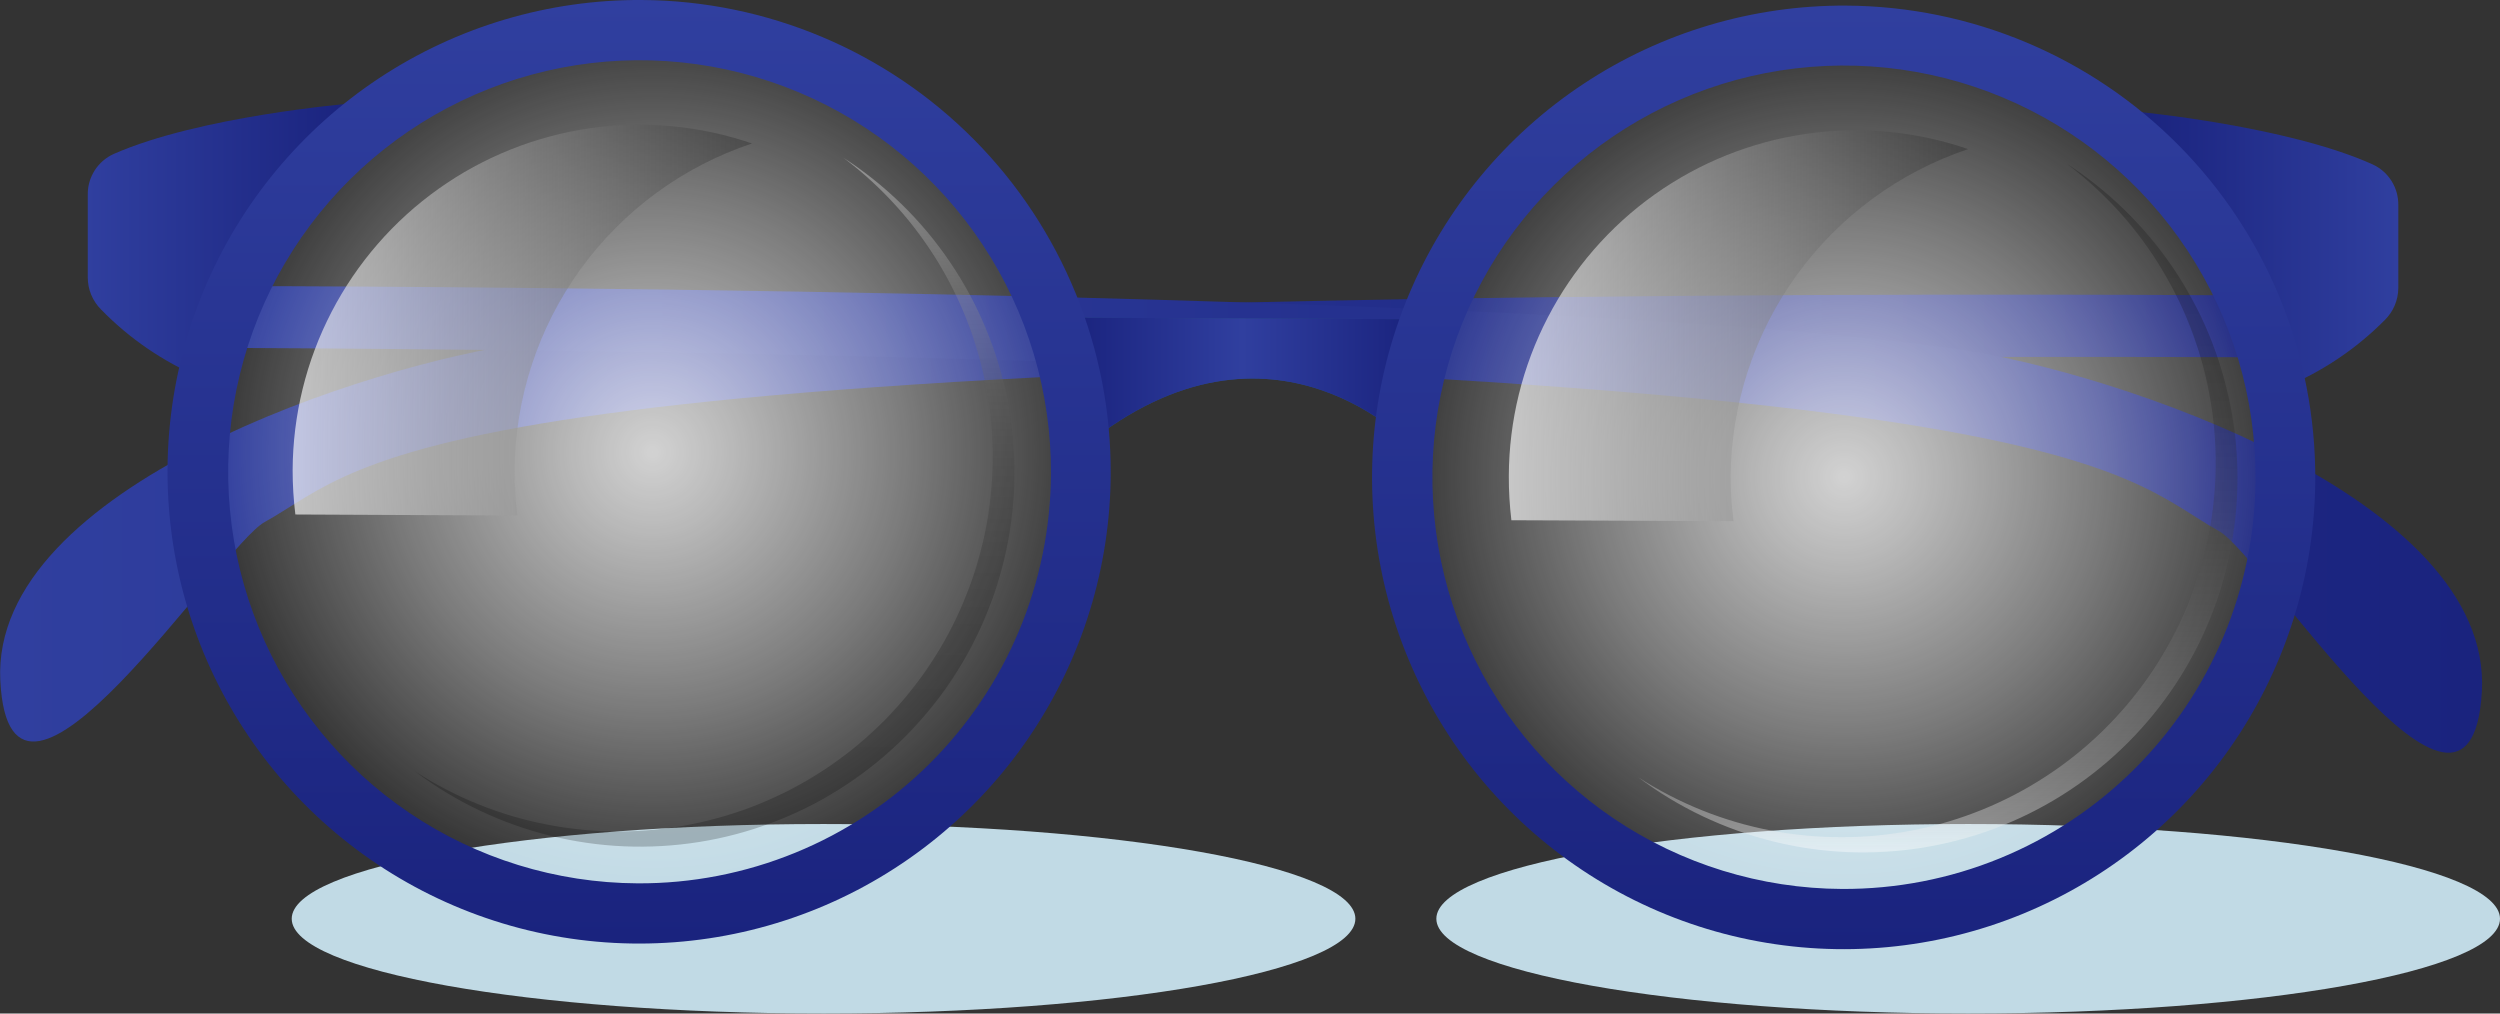<svg width="74" height="30" viewBox="0 0 74 30" fill="none" xmlns="http://www.w3.org/2000/svg">
<rect x="0" y="0" width="74" height="30" fill="#333333" stroke="none"/>
<g clip-path="url(#clip0_424_4091)">
<path d="M24.377 30C33.071 30 40.119 28.744 40.119 27.195C40.119 25.646 33.071 24.391 24.377 24.391C15.683 24.391 8.635 25.646 8.635 27.195C8.635 28.744 15.683 30 24.377 30Z" fill="#C1DAE5"/>
<path d="M58.258 30C66.952 30 74 28.744 74 27.195C74 25.646 66.952 24.391 58.258 24.391C49.564 24.391 42.516 25.646 42.516 27.195C42.516 28.744 49.564 30 58.258 30Z" fill="#C1DAE5"/>
<path d="M63.287 3.311C63.287 3.311 67.703 3.728 70.229 4.866C70.459 4.971 70.653 5.141 70.788 5.355C70.923 5.569 70.993 5.818 70.99 6.071V8.53C70.986 8.887 70.841 9.227 70.587 9.476C69.74 10.329 68.733 11.005 67.622 11.465L63.287 3.311Z" fill="url(#paint0_linear_424_4091)"/>
<path d="M66.611 8.746C66.611 8.746 28.193 8.414 15.554 10.152C10.977 10.78 -0.273 14.391 0.009 20.139C0.291 25.887 6.525 16.174 7.833 15.453C11.071 13.66 11.757 10.323 67.117 10.578" fill="url(#paint1_linear_424_4091)"/>
<path d="M10.328 3.069C10.328 3.069 5.903 3.441 3.368 4.556C3.138 4.66 2.942 4.828 2.805 5.04C2.669 5.253 2.596 5.5 2.598 5.753V8.212C2.598 8.569 2.74 8.91 2.992 9.162C3.831 10.023 4.833 10.708 5.939 11.178L10.328 3.069Z" fill="url(#paint2_linear_424_4091)"/>
<path d="M6.955 8.468C6.955 8.468 45.368 8.49 58.011 10.345C62.584 11.017 73.799 14.731 73.463 20.479C73.127 26.228 66.987 16.447 65.683 15.721C62.459 13.929 61.809 10.556 6.449 10.296" fill="url(#paint3_linear_424_4091)"/>
<path d="M31.771 9.404L41.83 9.449V13.239C41.83 13.239 37.674 8.692 32.116 13.194L31.771 9.404Z" fill="#234A81"/>
<path d="M31.771 9.404L41.83 9.449V13.239C41.83 13.239 37.674 8.692 32.116 13.194L31.771 9.404Z" fill="url(#paint4_linear_424_4091)"/>
<path style="mix-blend-mode:screen" opacity="0.78" d="M31.932 16.499C33.337 9.316 28.655 2.353 21.474 0.948C14.294 -0.458 7.334 4.226 5.929 11.409C4.525 18.592 9.207 25.555 16.387 26.96C23.567 28.365 30.527 23.682 31.932 16.499Z" fill="url(#paint5_radial_424_4091)"/>
<path style="mix-blend-mode:screen" opacity="0.78" d="M66.027 20.799C69.712 14.476 67.575 6.361 61.254 2.675C54.933 -1.011 46.822 1.127 43.137 7.45C39.452 13.773 41.589 21.888 47.91 25.574C54.231 29.26 62.342 27.122 66.027 20.799Z" fill="url(#paint6_radial_424_4091)"/>
<path d="M54.648 0.166C51.887 0.151 49.183 0.955 46.878 2.478C44.574 4 42.773 6.173 41.703 8.719C40.633 11.266 40.342 14.073 40.867 16.785C41.392 19.497 42.709 21.993 44.652 23.956C46.595 25.919 49.076 27.262 51.782 27.814C54.488 28.366 57.297 28.103 59.853 27.058C62.409 26.013 64.599 24.233 66.143 21.943C67.688 19.653 68.519 16.956 68.532 14.194C68.549 10.492 67.096 6.935 64.492 4.305C61.889 1.675 58.348 0.186 54.648 0.166ZM54.527 26.313C52.118 26.302 49.766 25.577 47.768 24.229C45.771 22.881 44.218 20.97 43.306 18.739C42.394 16.508 42.163 14.057 42.644 11.695C43.125 9.333 44.295 7.166 46.007 5.47C47.718 3.773 49.895 2.623 52.26 2.163C54.625 1.704 57.074 1.957 59.295 2.89C61.517 3.823 63.413 5.394 64.742 7.404C66.071 9.415 66.774 11.774 66.763 14.185C66.756 15.785 66.434 17.368 65.815 18.843C65.196 20.319 64.293 21.658 63.157 22.784C62.02 23.911 60.673 24.802 59.193 25.407C57.712 26.013 56.127 26.32 54.527 26.313Z" fill="url(#paint7_linear_424_4091)"/>
<path d="M18.994 1.02515e-06C16.232 -0.015 13.528 0.79 11.224 2.312C8.92 3.835 7.119 6.007 6.049 8.554C4.979 11.1 4.688 13.907 5.213 16.619C5.738 19.332 7.055 21.827 8.998 23.79C10.941 25.753 13.422 27.096 16.128 27.648C18.834 28.2 21.642 27.937 24.199 26.892C26.755 25.847 28.944 24.067 30.489 21.777C32.034 19.487 32.865 16.79 32.877 14.028C32.894 10.326 31.441 6.77 28.838 4.139C26.235 1.509 22.694 0.02 18.994 1.02515e-06ZM18.873 26.147C16.465 26.135 14.114 25.41 12.117 24.061C10.121 22.713 8.57 20.803 7.659 18.573C6.748 16.343 6.518 13.892 6.999 11.531C7.481 9.171 8.651 7.006 10.362 5.31C12.073 3.615 14.248 2.465 16.613 2.006C18.977 1.547 21.424 1.8 23.645 2.733C25.866 3.666 27.76 5.236 29.088 7.246C30.417 9.255 31.12 11.614 31.108 14.023C31.101 15.623 30.778 17.206 30.159 18.681C29.54 20.156 28.637 21.494 27.501 22.62C26.364 23.746 25.018 24.637 23.537 25.242C22.057 25.847 20.472 26.155 18.873 26.147Z" fill="url(#paint8_linear_424_4091)"/>
<path style="mix-blend-mode:screen" opacity="0.65" d="M15.317 15.26C15.259 14.825 15.231 14.386 15.232 13.947C15.242 11.798 15.925 9.706 17.185 7.966C18.446 6.226 20.221 4.925 22.259 4.247C20.717 3.718 19.071 3.563 17.457 3.797C15.844 4.031 14.309 4.645 12.98 5.59C11.651 6.535 10.566 7.783 9.815 9.231C9.064 10.679 8.669 12.285 8.662 13.916C8.662 14.355 8.689 14.793 8.743 15.229L15.317 15.26Z" fill="url(#paint9_linear_424_4091)"/>
<path style="mix-blend-mode:screen" opacity="0.65" d="M51.312 15.426C51.256 14.99 51.228 14.552 51.227 14.113C51.242 11.965 51.928 9.875 53.188 8.136C54.449 6.396 56.222 5.095 58.258 4.413C56.716 3.883 55.069 3.729 53.455 3.963C51.841 4.197 50.306 4.812 48.977 5.757C47.648 6.703 46.563 7.951 45.813 9.4C45.062 10.848 44.667 12.455 44.661 14.086C44.659 14.525 44.685 14.963 44.737 15.399L51.312 15.426Z" fill="url(#paint10_linear_424_4091)"/>
<path style="mix-blend-mode:screen" opacity="0.41" d="M24.963 4.668C27.258 6.394 28.793 8.944 29.246 11.78C29.698 14.615 29.033 17.516 27.39 19.871C25.747 22.226 23.255 23.851 20.438 24.404C17.621 24.957 14.7 24.395 12.289 22.836C13.478 23.731 14.836 24.377 16.28 24.735C17.724 25.094 19.226 25.157 20.696 24.923C22.165 24.688 23.572 24.16 24.833 23.369C26.094 22.578 27.183 21.541 28.035 20.321C28.886 19.1 29.483 17.72 29.79 16.263C30.097 14.807 30.108 13.303 29.821 11.842C29.535 10.382 28.957 8.993 28.122 7.761C27.288 6.528 26.213 5.477 24.963 4.668Z" fill="url(#paint11_linear_424_4091)"/>
<path style="mix-blend-mode:screen" opacity="0.41" d="M61.165 4.839C63.459 6.565 64.994 9.114 65.447 11.95C65.899 14.786 65.234 17.686 63.591 20.041C61.949 22.396 59.456 24.021 56.639 24.574C53.822 25.127 50.901 24.565 48.49 23.006C49.68 23.901 51.037 24.547 52.481 24.905C53.926 25.264 55.427 25.328 56.897 25.093C58.366 24.858 59.773 24.33 61.034 23.539C62.295 22.748 63.384 21.712 64.236 20.491C65.087 19.27 65.684 17.89 65.991 16.434C66.298 14.977 66.309 13.473 66.022 12.013C65.736 10.552 65.158 9.164 64.323 7.931C63.489 6.699 62.414 5.647 61.165 4.839Z" fill="url(#paint12_linear_424_4091)"/>
</g>
<defs>
<linearGradient id="paint0_linear_424_4091" x1="63.287" y1="7.388" x2="70.99" y2="7.388" gradientUnits="userSpaceOnUse">
<stop stop-color="#1A237E"/>
<stop offset="1" stop-color="#303F9F"/>
</linearGradient>
<linearGradient id="paint1_linear_424_4091" x1="0" y1="15.336" x2="67.112" y2="15.336" gradientUnits="userSpaceOnUse">
<stop stop-color="#303F9F"/>
<stop offset="1" stop-color="#1A237E"/>
</linearGradient>
<linearGradient id="paint2_linear_424_4091" x1="2.584" y1="7.124" x2="10.328" y2="7.124" gradientUnits="userSpaceOnUse">
<stop stop-color="#303F9F"/>
<stop offset="1" stop-color="#1A237E"/>
</linearGradient>
<linearGradient id="paint3_linear_424_4091" x1="6.436" y1="15.376" x2="73.458" y2="15.376" gradientUnits="userSpaceOnUse">
<stop stop-color="#303F9F"/>
<stop offset="1" stop-color="#1A237E"/>
</linearGradient>
<linearGradient id="paint4_linear_424_4091" x1="31.749" y1="11.322" x2="41.808" y2="11.322" gradientUnits="userSpaceOnUse">
<stop stop-color="#1A237E"/>
<stop offset="0.5" stop-color="#303F9F"/>
<stop offset="1" stop-color="#1A237E"/>
</linearGradient>
<radialGradient id="paint5_radial_424_4091" cx="0" cy="0" r="1" gradientUnits="userSpaceOnUse" gradientTransform="translate(19.317 13.383) rotate(0.098) scale(13.225 13.229)">
<stop stop-color="white"/>
<stop offset="0.18" stop-color="white" stop-opacity="0.84"/>
<stop offset="0.58" stop-color="white" stop-opacity="0.45"/>
<stop offset="1" stop-color="white" stop-opacity="0"/>
</radialGradient>
<radialGradient id="paint6_radial_424_4091" cx="0" cy="0" r="1" gradientUnits="userSpaceOnUse" gradientTransform="translate(54.585 14.118) rotate(0.26) scale(13.248 13.253)">
<stop stop-color="white"/>
<stop offset="0.18" stop-color="white" stop-opacity="0.84"/>
<stop offset="0.58" stop-color="white" stop-opacity="0.45"/>
<stop offset="1" stop-color="white" stop-opacity="0"/>
</radialGradient>
<linearGradient id="paint7_linear_424_4091" x1="54.581" y1="28.096" x2="54.581" y2="0.166" gradientUnits="userSpaceOnUse">
<stop stop-color="#1A237E"/>
<stop offset="1" stop-color="#303F9F"/>
</linearGradient>
<linearGradient id="paint8_linear_424_4091" x1="18.931" y1="27.93" x2="18.931" y2="4.37133e-07" gradientUnits="userSpaceOnUse">
<stop stop-color="#1A237E"/>
<stop offset="1" stop-color="#303F9F"/>
</linearGradient>
<linearGradient id="paint9_linear_424_4091" x1="8.694" y1="9.429" x2="22.251" y2="9.49" gradientUnits="userSpaceOnUse">
<stop stop-color="white"/>
<stop offset="0.19" stop-color="#DADADA" stop-opacity="0.92"/>
<stop offset="0.61" stop-color="#7D7D7D" stop-opacity="0.71"/>
<stop offset="1" stop-color="#212121" stop-opacity="0.51"/>
</linearGradient>
<linearGradient id="paint10_linear_424_4091" x1="44.693" y1="9.597" x2="58.245" y2="9.658" gradientUnits="userSpaceOnUse">
<stop stop-color="white"/>
<stop offset="0.19" stop-color="#DADADA" stop-opacity="0.92"/>
<stop offset="0.61" stop-color="#7D7D7D" stop-opacity="0.71"/>
<stop offset="1" stop-color="#212121" stop-opacity="0.51"/>
</linearGradient>
<linearGradient id="paint11_linear_424_4091" x1="21.226" y1="4.168" x2="21.138" y2="23.59" gradientUnits="userSpaceOnUse">
<stop stop-color="white"/>
<stop offset="0.02" stop-color="#F6F6F6" stop-opacity="0.98"/>
<stop offset="0.13" stop-color="#BDBDBD" stop-opacity="0.87"/>
<stop offset="0.25" stop-color="#8A8A8A" stop-opacity="0.77"/>
<stop offset="0.37" stop-color="#606060" stop-opacity="0.69"/>
<stop offset="0.49" stop-color="#3D3D3D" stop-opacity="0.63"/>
<stop offset="0.62" stop-color="#222222" stop-opacity="0.57"/>
<stop offset="0.74" stop-color="#0F0F0F" stop-opacity="0.54"/>
<stop offset="0.87" stop-color="#040404" stop-opacity="0.51"/>
<stop offset="1" stop-opacity="0.51"/>
</linearGradient>
<linearGradient id="paint12_linear_424_4091" x1="57.337" y1="25.219" x2="57.429" y2="4.811" gradientUnits="userSpaceOnUse">
<stop stop-color="white"/>
<stop offset="0.02" stop-color="#F6F6F6" stop-opacity="0.98"/>
<stop offset="0.13" stop-color="#BDBDBD" stop-opacity="0.87"/>
<stop offset="0.25" stop-color="#8A8A8A" stop-opacity="0.77"/>
<stop offset="0.37" stop-color="#606060" stop-opacity="0.69"/>
<stop offset="0.49" stop-color="#3D3D3D" stop-opacity="0.63"/>
<stop offset="0.62" stop-color="#222222" stop-opacity="0.57"/>
<stop offset="0.74" stop-color="#0F0F0F" stop-opacity="0.54"/>
<stop offset="0.87" stop-color="#040404" stop-opacity="0.51"/>
<stop offset="1" stop-opacity="0.51"/>
</linearGradient>
<clipPath id="clip0_424_4091">
<rect width="74" height="30" fill="white"/>
</clipPath>
</defs>
</svg>
